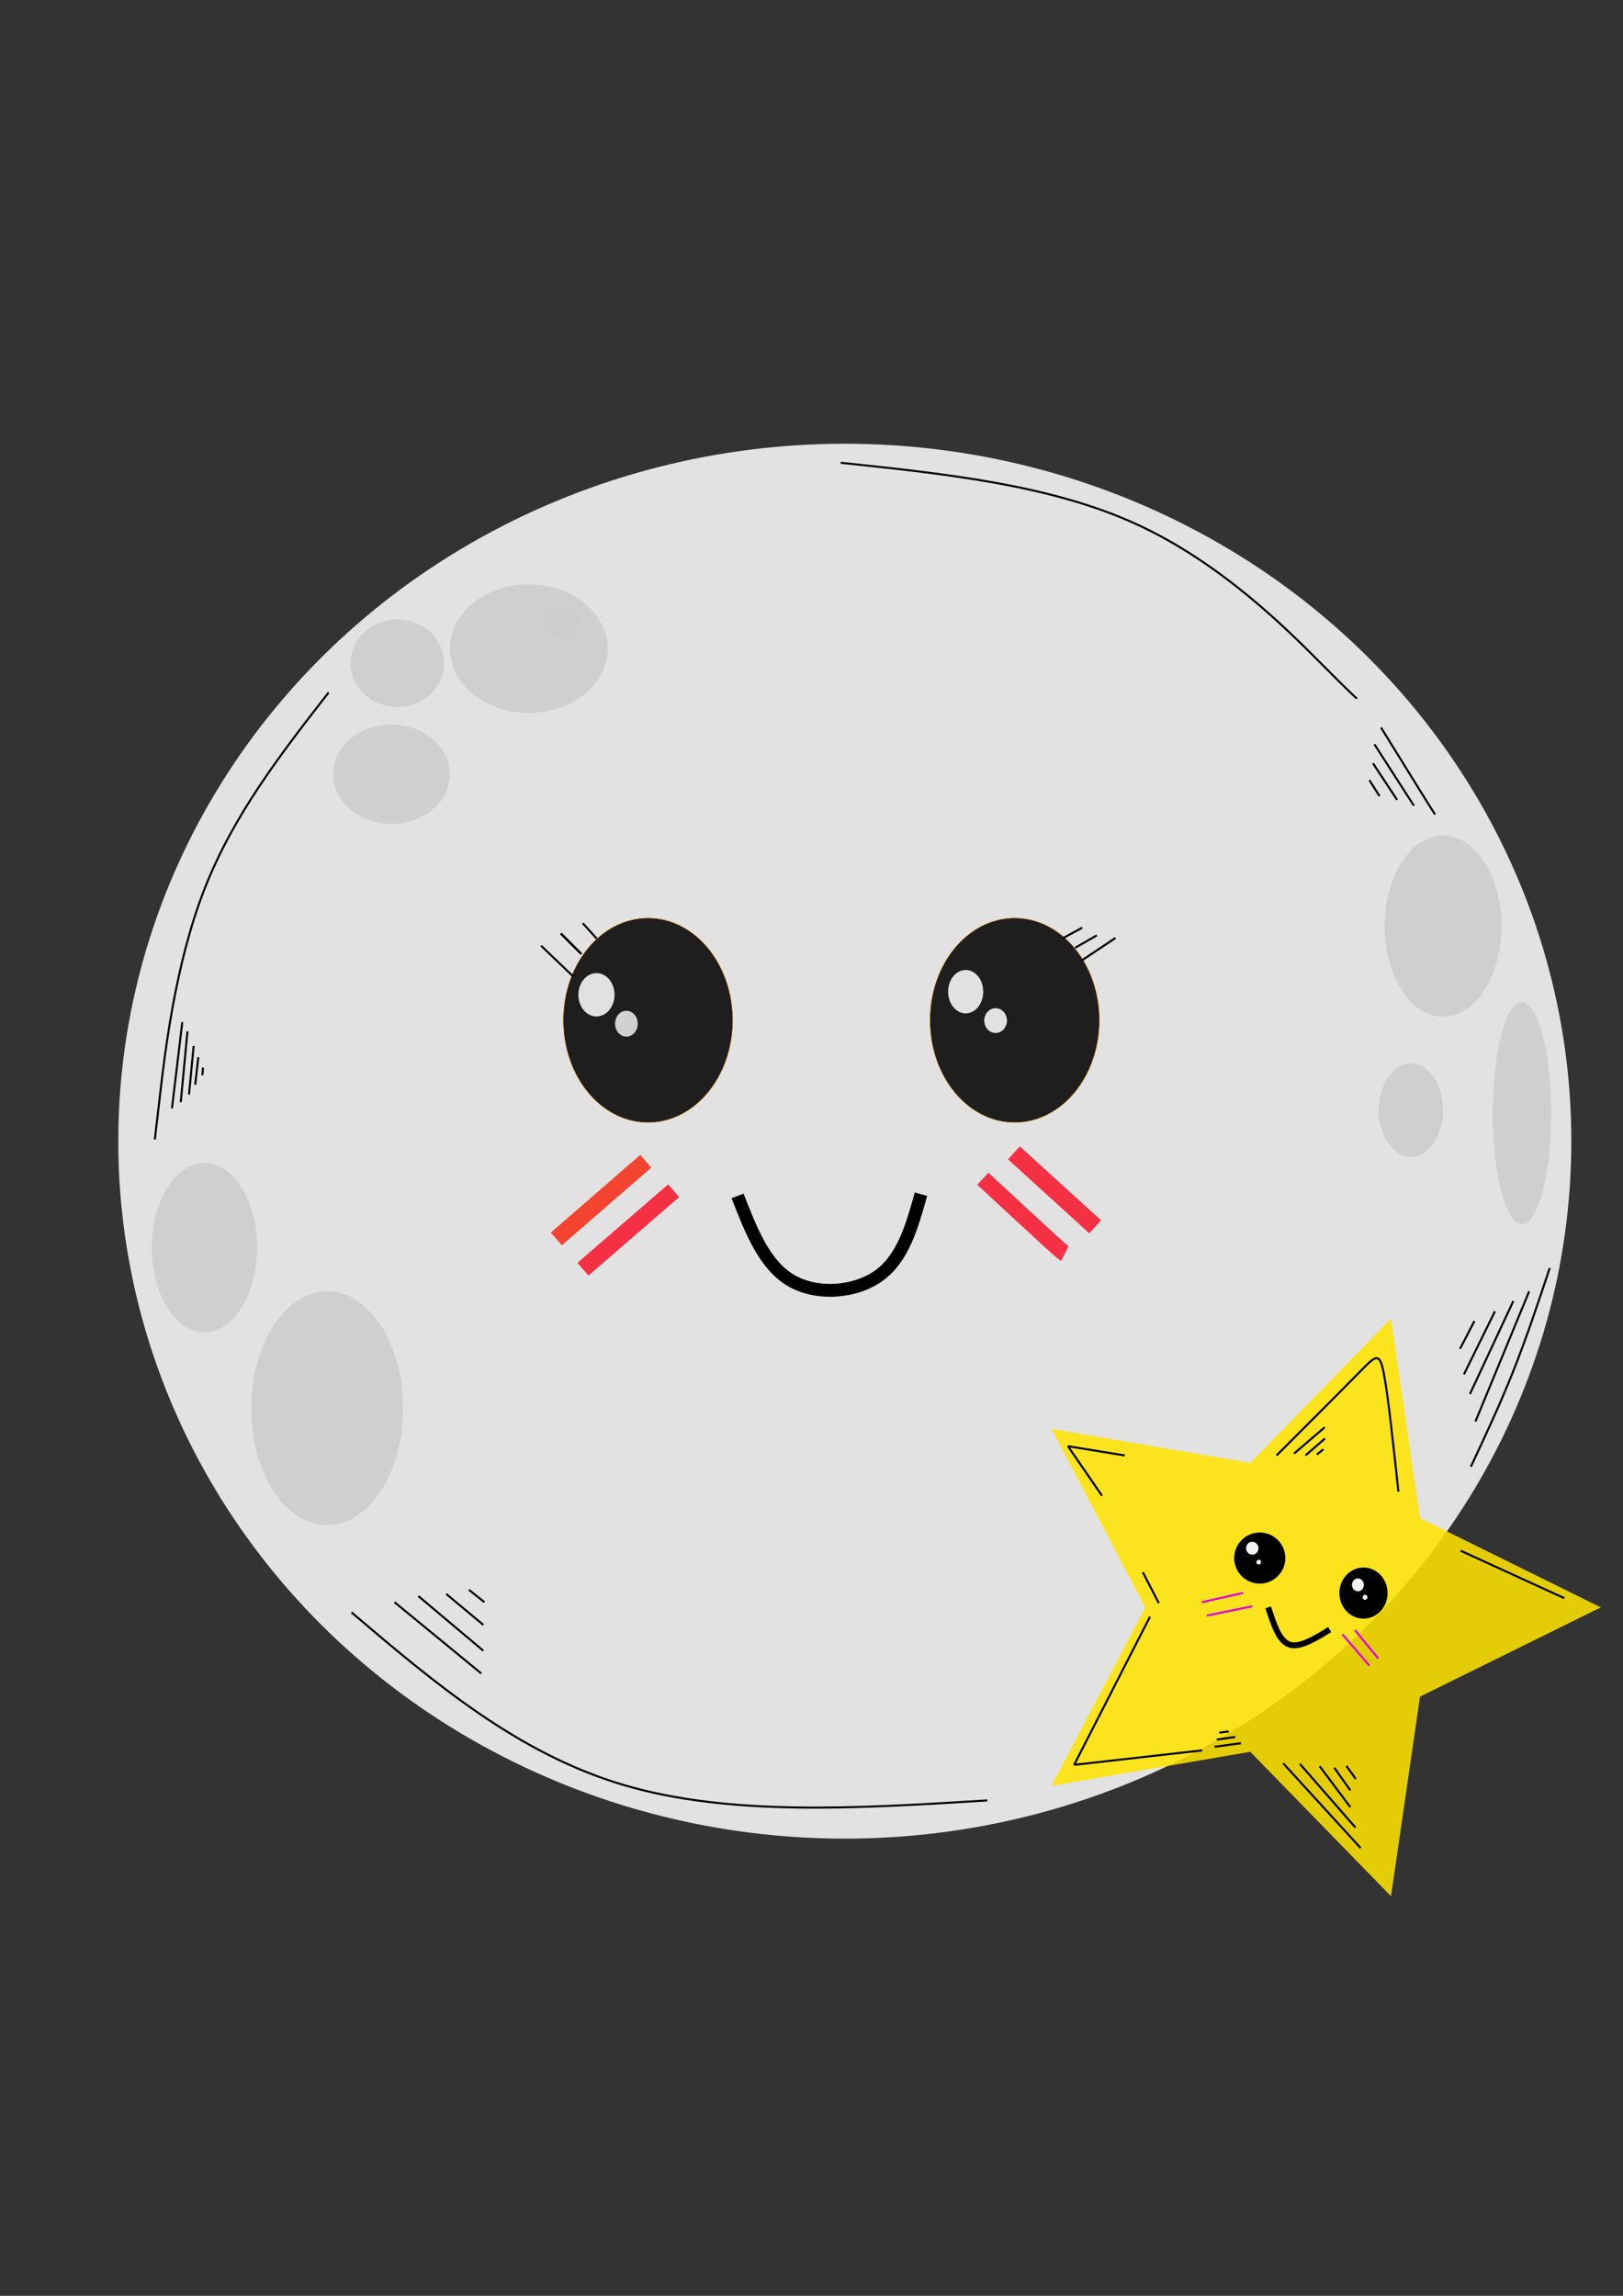 <?xml version="1.0" encoding="UTF-8" standalone="no"?>
<svg
   xmlns:dc="http://purl.org/dc/elements/1.1/"
   xmlns:cc="http://creativecommons.org/ns#"
   xmlns:rdf="http://www.w3.org/1999/02/22-rdf-syntax-ns#"
   xmlns:svg="http://www.w3.org/2000/svg"
   xmlns="http://www.w3.org/2000/svg"
   xmlns:sodipodi="http://sodipodi.sourceforge.net/DTD/sodipodi-0.dtd"
   xmlns:inkscape="http://www.inkscape.org/namespaces/inkscape"
   version="1.1"
   viewBox="0 0 210 297"
   id="svg184"
   sodipodi:docname="moon.svg"
   inkscape:version="1.0.2-2 (e86c870879, 2021-01-15)">
  <rect x="0" y="0" width="210" height="297" fill="#333333" stroke="none"/>
  <defs
     id="defs188" />
  <sodipodi:namedview
     pagecolor="#ffffff"
     bordercolor="#666666"
     borderopacity="1"
     objecttolerance="10"
     gridtolerance="10"
     guidetolerance="10"
     inkscape:pageopacity="0"
     inkscape:pageshadow="2"
     inkscape:window-width="1360"
     inkscape:window-height="705"
     id="namedview186"
     showgrid="false"
     inkscape:zoom="5.1235481"
     inkscape:cx="135.4046"
     inkscape:cy="175.62971"
     inkscape:window-x="1358"
     inkscape:window-y="-8"
     inkscape:window-maximized="1"
     inkscape:current-layer="svg184" />
  <ellipse
     cx="109.31"
     cy="147.63"
     rx="94.005"
     ry="90.226"
     fill="#ececec"
     fill-opacity=".867"
     stroke-width="0"
     id="ellipse4"
     style="fill:#ececec;fill-opacity:0.944" />
  <g
     fill="#ccc"
     fill-opacity=".867"
     stroke="#f59200"
     stroke-width=".053"
     id="g24"
     style="stroke-width:0;stroke-miterlimit:4;stroke-dasharray:none">
    <ellipse
       cx="68.414"
       cy="83.911"
       rx="10.205"
       ry="8.316"
       id="ellipse6"
       style="stroke-width:0;stroke-miterlimit:4;stroke-dasharray:none" />
    <ellipse
       cx="72.571"
       cy="80.509"
       rx="2.268"
       ry="1.89"
       id="ellipse8"
       style="stroke-width:0;stroke-miterlimit:4;stroke-dasharray:none" />
    <ellipse
       cx="51.405"
       cy="85.801"
       rx="6.048"
       ry="5.67"
       id="ellipse10"
       style="stroke-width:0;stroke-miterlimit:4;stroke-dasharray:none" />
    <ellipse
       cx="50.649"
       cy="100.16"
       rx="7.559"
       ry="6.426"
       id="ellipse12"
       style="stroke-width:0;stroke-miterlimit:4;stroke-dasharray:none" />
    <ellipse
       cx="26.458"
       cy="161.4"
       rx="6.804"
       ry="10.961"
       id="ellipse14"
       style="stroke-width:0;stroke-miterlimit:4;stroke-dasharray:none" />
    <ellipse
       cx="42.333"
       cy="182.18"
       rx="9.827"
       ry="15.119"
       id="ellipse16"
       style="stroke-width:0;stroke-miterlimit:4;stroke-dasharray:none" />
    <ellipse
       cx="186.72"
       cy="119.82"
       rx="7.559"
       ry="11.717"
       id="ellipse18"
       style="stroke-width:0;stroke-miterlimit:4;stroke-dasharray:none" />
    <ellipse
       cx="196.93"
       cy="144.01"
       rx="3.78"
       ry="14.363"
       id="ellipse20"
       style="stroke-width:0;stroke-miterlimit:4;stroke-dasharray:none" />
    <ellipse
       cx="182.56"
       cy="143.63"
       rx="4.158"
       ry="6.048"
       id="ellipse22"
       style="stroke-width:0;stroke-miterlimit:4;stroke-dasharray:none" />
  </g>
  <ellipse
     cx="83.846"
     cy="131.99"
     rx="10.961"
     ry="13.229"
     fill-opacity=".867"
     stroke="#f59200"
     stroke-width=".053"
     id="ellipse26" />
  <ellipse
     cx="131.29"
     cy="131.99"
     rx="10.961"
     ry="13.229"
     fill-opacity=".867"
     stroke="#f59200"
     stroke-width=".053"
     id="ellipse28" />
  <g
     id="g44">
    <path
       d="m95.433 154.71c1.728 4.434 3.456 8.868 6.834 10.894 3.378 2.026 8.406 1.644 11.497-0.61 3.091-2.254 4.246-6.38 5.401-10.505"
       fill="none"
       stroke="#000"
       stroke-width="1.665"
       id="path30" />
    <g
       stroke-width="0"
       id="g42">
      <ellipse
         cx="77.174"
         cy="128.69"
         rx="2.339"
         ry="2.806"
         fill="#fff"
         fill-opacity=".867"
         id="ellipse32" />
      <ellipse
         cx="81.05"
         cy="132.43"
         rx="1.47"
         ry="1.67"
         fill="#ececec"
         fill-opacity=".867"
         id="ellipse34" />
      <ellipse
         cx="124.95"
         cy="128.29"
         rx="2.272"
         ry="2.806"
         fill="#fff"
         fill-opacity=".867"
         id="ellipse36" />
      <ellipse
         cx="128.82"
         cy="132.03"
         rx="1.47"
         ry="1.604"
         fill="#fff"
         fill-opacity=".867"
         id="ellipse38" />
      <path
         d="m207.13 207.94-23.396 11.547-3.752 25.819-18.211-18.683-25.715 4.41 12.141-23.093-12.141-23.093 25.715 4.41 18.211-18.683 3.752 25.819z"
         fill="#ffe400"
         fill-opacity=".867"
         id="path40" />
    </g>
  </g>
  <g
     id="g52">
    <path
       d="m87.165 154.04c-3.912 3.384-7.823 6.768-11.735 10.152"
       fill="#ff3acb"
       stroke="#f43044"
       stroke-width="2.18"
       id="path46" />
    <path
       d="m83.554 150.23c-3.857 3.349-7.714 6.698-11.571 10.047"
       fill="#ff8080"
       stroke="#f44430"
       stroke-width="2.18"
       id="path48" />
    <path
       d="m127.17 152.49c3.415 3.164 6.83 6.328 8.598 7.941 1.768 1.613 1.89 1.675 2.012 1.737"
       fill="#ff8080"
       stroke="#f43044"
       stroke-width="2.128"
       id="path50" />
  </g>
  <g
     fill="none"
     id="g156">
    <path
       d="m131.19 149.14c3.507 3.192 7.013 6.383 10.52 9.575"
       stroke="#f43044"
       stroke-width="2.27"
       id="path54" />
    <g
       stroke="#000"
       id="g154">
      <g
         stroke-width=".265px"
         id="g70">
        <path
           d="m75.217 123.41c-0.882-0.882-1.764-1.764-2.646-2.646"
           id="path56" />
        <path
           d="m75.217 123.41c-0.882-0.882-1.764-1.764-2.646-2.646"
           id="path58" />
        <path
           d="m75.217 123.41c-0.882-0.882-1.764-1.764-2.646-2.646"
           id="path60" />
        <path
           d="m74.162 126.31c-1.386-1.323-2.772-2.646-4.158-3.969"
           id="path62" />
        <path
           d="m77.202 121.42c-0.598-0.661-1.197-1.323-1.795-1.984"
           id="path64" />
        <path
           d="m139.92 124.28c1.47-0.98 2.94-1.96 4.41-2.94"
           id="path66" />
        <path
           d="m139.11 122.61c0.936-0.535 1.871-1.069 2.806-1.604"
           id="path68" />
      </g>
      <path
         d="m137.5 121.39c0.846-0.462 1.693-0.924 2.539-1.386"
         stroke-width=".269px"
         id="path72" />
      <g
         stroke-width=".265px"
         id="g152">
        <path
           d="m42.522 89.58c-6.174 7.938-12.347 15.875-16.095 25.514-3.748 9.639-5.071 20.978-5.733 26.647l-0.661 5.67"
           id="path74" />
        <path
           d="m23.587 132.23c-0.445 3.72-0.891 7.439-1.336 11.158"
           id="path76" />
        <path
           d="m24.255 133.43c-0.29 3.052-0.579 6.103-0.869 9.154"
           id="path78" />
        <path
           d="m25.057 135.31c-0.2 2.094-0.401 4.187-0.601 6.281"
           id="path80" />
        <path
           d="m25.658 136.78c-0.134 1.181-0.267 2.361-0.401 3.541"
           id="path82" />
        <path
           d="m26.259 138.11c-0.022 0.334-0.045 0.668-0.067 1.002"
           id="path84" />
        <path
           d="m108.78 59.868c13.583 1.431 27.167 2.862 38.259 7.941 11.092 5.078 19.692 13.803 24.036 18.166 4.345 4.362 4.434 4.362 4.522 4.362"
           id="path86" />
        <path
           d="m178.69 94.116c1.985 3.213 3.969 6.426 5.134 8.3 1.165 1.874 1.512 2.41 1.858 2.945"
           id="path88" />
        <path
           d="m177.84 96.289c1.701 2.646 3.402 5.292 5.103 7.938"
           id="path90" />
        <path
           d="m177.65 98.746c1.04 1.575 2.079 3.15 3.118 4.725"
           id="path92" />
        <path
           d="m177.18 100.92c0.441 0.693 0.882 1.386 1.323 2.079"
           id="path94" />
        <path
           d="m45.481 208.59c10.76 9.14 21.52 18.279 35.231 22.333s30.371 3.023 47.033 1.992"
           id="path96" />
        <path
           d="m51.048 207.27c3.742 3.074 7.484 6.147 11.225 9.221"
           id="path98" />
        <path
           d="m54.122 206.47c2.807 2.361 5.613 4.722 8.419 7.083"
           id="path100" />
        <path
           d="m57.73 206.2c1.604 1.337 3.208 2.673 4.811 4.009"
           id="path102" />
        <path
           d="m60.67 205.66c0.668 0.535 1.337 1.069 2.005 1.604"
           id="path104" />
        <path
           d="m200.52 164.04c-1.512 4.536-3.024 9.072-4.725 13.355-1.701 4.284-3.591 8.315-5.481 12.347"
           id="path106" />
        <path
           d="m197.86 167.05c-2.316 5.613-4.633 11.225-6.949 16.838"
           id="path108" />
        <path
           d="m195.81 168.31c-1.871 4.009-3.742 8.018-5.613 12.027"
           id="path110" />
        <path
           d="m193.43 169.64c-1.336 2.717-2.673 5.435-4.009 8.152"
           id="path112" />
        <path
           d="m190.78 170.89c-0.624 1.203-1.247 2.405-1.871 3.608"
           id="path114" />
        <path
           d="m165.17 188.29c4.143-4.143 8.285-8.285 10.579-10.624s2.74-2.873 3.296-0.022c0.557 2.851 1.225 9.087 1.893 15.323"
           id="path116" />
        <path
           d="m142.59 193.5c-1.47-2.138-2.94-4.276-4.41-6.415"
           id="path118" />
        <path
           d="m145.53 188.29c-2.45-0.401-4.9-0.802-7.35-1.203"
           id="path120" />
        <path
           d="m147.87 203.39c0.691 1.337 1.381 2.673 2.071 4.009"
           id="path122" />
        <path
           d="m148.8 209.14c-3.274 6.392-6.548 12.784-9.822 19.177"
           id="path124" />
        <path
           d="m155.55 226.44c-5.523 0.624-11.047 1.247-16.571 1.871"
           id="path126" />
        <path
           d="m157.15 225.98c1.136-0.156 2.272-0.312 3.408-0.468"
           id="path128" />
        <path
           d="m157.43 225.04c0.803-0.11 1.607-0.221 2.41-0.331"
           id="path130" />
        <path
           d="m157.76 224.14c0.41-0.047 0.819-0.095 1.228-0.142"
           id="path132" />
        <path
           d="m188.99 200.61c4.473 2.047 8.946 4.095 13.418 6.142"
           id="path134" />
        <path
           d="m167.44 188.04c1.323-1.134 2.646-2.268 3.969-3.402"
           id="path136" />
        <path
           d="m168.91 188.29c0.846-0.735 1.693-1.47 2.539-2.205"
           id="path138" />
        <path
           d="m170.38 188.16c0.29-0.223 0.579-0.445 0.869-0.668"
           id="path140" />
        <path
           d="m166.03 228.11c3.339 3.654 6.678 7.308 10.016 10.961"
           id="path142" />
        <path
           d="m168.2 228.2c2.394 2.741 4.788 5.481 7.182 8.221"
           id="path144" />
        <path
           d="m170.75 228.49c1.323 1.764 2.646 3.528 3.969 5.292"
           id="path146" />
        <path
           d="m172.64 228.68c0.693 0.977 1.386 1.953 2.079 2.929"
           id="path148" />
        <path
           d="m174.2 228.44c0.41 0.567 0.819 1.134 1.228 1.701"
           id="path150" />
      </g>
    </g>
  </g>
  <circle
     cx="163"
     cy="201.56"
     r="3.307"
     stroke-width="0"
     id="circle158" />
  <ellipse
     cx="176.42"
     cy="206.09"
     rx="3.118"
     ry="3.307"
     stroke-width="0"
     id="ellipse160" />
  <g
     fill="#f2f2f2"
     stroke-width="0"
     id="g170">
    <ellipse
       cx="162.03"
       cy="200.29"
       rx=".802"
       ry=".835"
       id="ellipse162" />
    <circle
       cx="162.87"
       cy="202.09"
       r=".301"
       id="circle164" />
    <ellipse
       cx="175.7"
       cy="205.03"
       rx=".768"
       ry=".835"
       id="ellipse166" />
    <path
       d="m176.93 206.63a0.301 0.334 0 0 1-0.277 0.333 0.301 0.334 0 0 1-0.321-0.281 0.301 0.334 0 0 1 0.227-0.377 0.301 0.334 0 0 1 0.356 0.222"
       id="path168" />
  </g>
  <path
     d="m164.1 207.94c0.691 2.161 1.381 4.321 2.706 4.8 1.325 0.479 3.285-0.724 5.245-1.927"
     fill="none"
     stroke="#000"
     stroke-width=".765"
     id="path172" />
  <path
     d="m162.03 207.8-5.88 1.203"
     fill="#f0f"
     stroke="#e200de"
     stroke-width=".265px"
     id="path174" />
  <g
     fill="none"
     stroke="#e200de"
     stroke-width=".265px"
     id="g182">
    <path
       d="m160.84 206.07-5.339 1.205"
       id="path176" />
    <path
       d="m173.7 211.43c3.496 4.063 3.496 4.063 3.496 4.063"
       id="path178" />
    <path
       d="m175.31 210.87c3.024 3.685 3.024 3.685 3.024 3.685"
       id="path180" />
  </g>
</svg>
